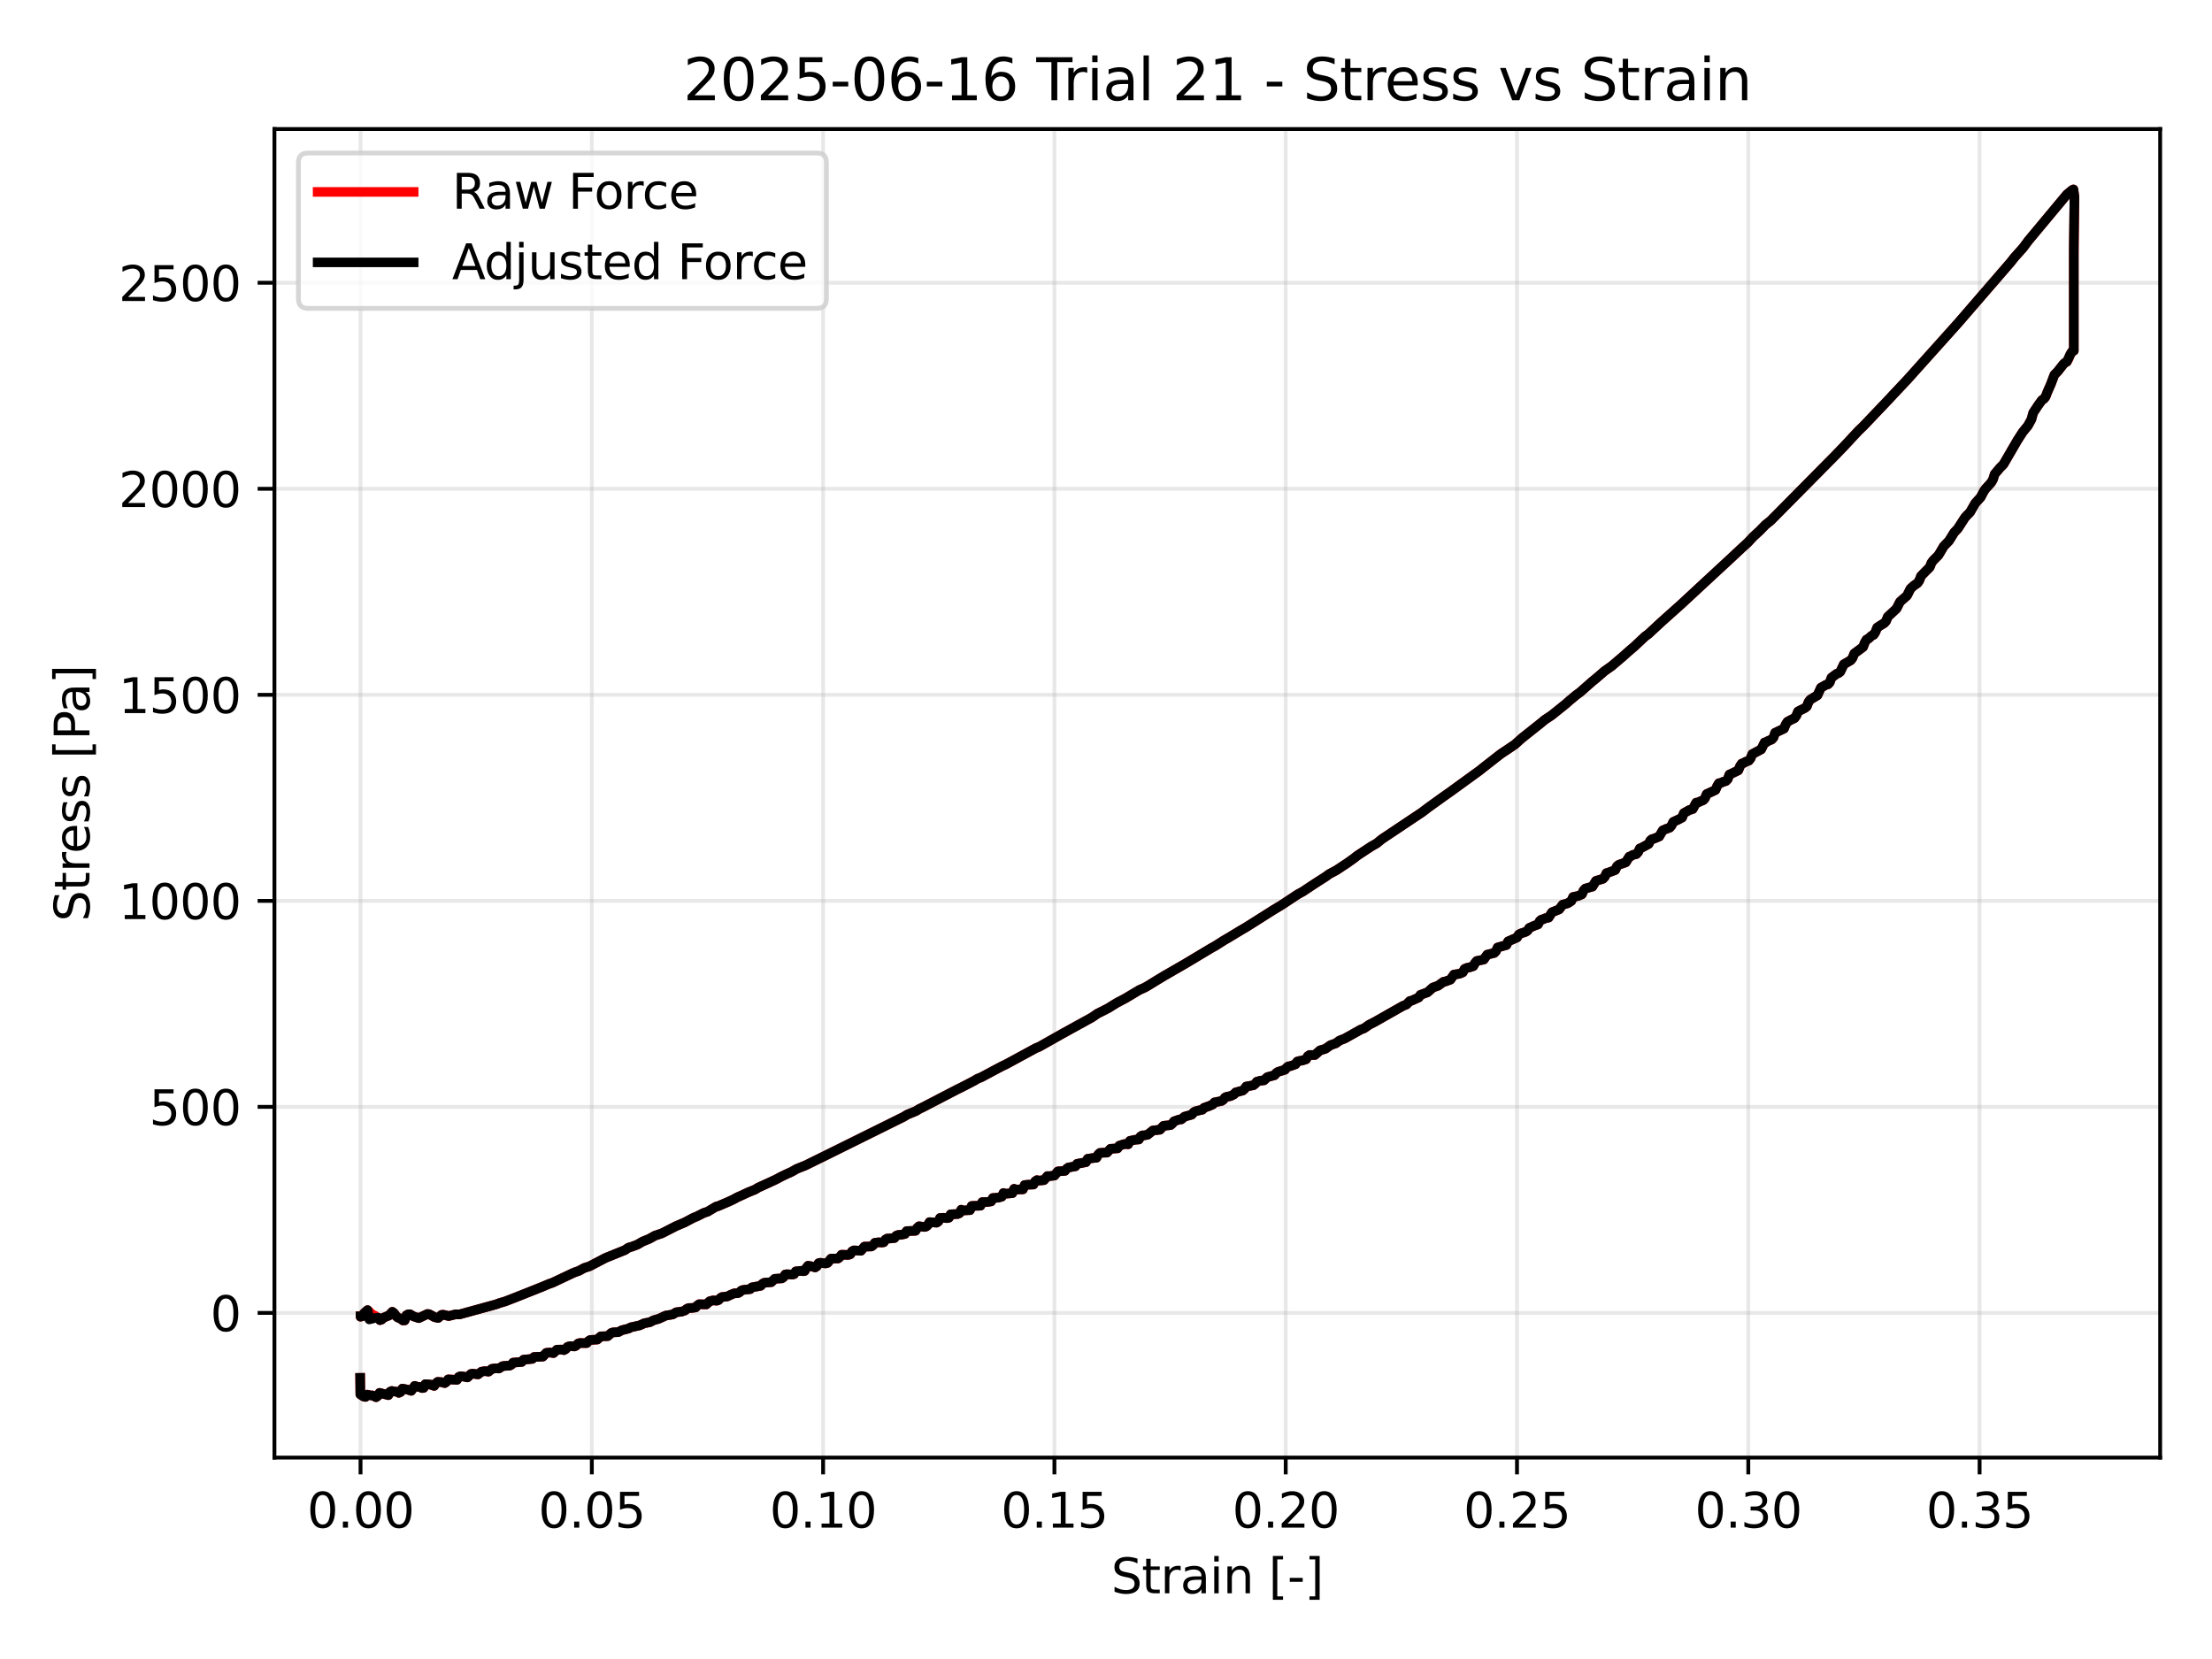 <?xml version="1.0" encoding="utf-8" standalone="no"?>
<!DOCTYPE svg PUBLIC "-//W3C//DTD SVG 1.1//EN"
  "http://www.w3.org/Graphics/SVG/1.1/DTD/svg11.dtd">
<svg xmlns:xlink="http://www.w3.org/1999/xlink" width="460.8pt" height="345.6pt" viewBox="0 0 460.8 345.6" xmlns="http://www.w3.org/2000/svg" version="1.1">
 <defs>
  <style type="text/css">*{stroke-linejoin: round; stroke-linecap: butt}</style>
 </defs>
 <g id="figure_1">
  <g id="patch_1">
   <path d="M 0 345.6 
L 460.8 345.6 
L 460.8 0 
L 0 0 
z
" style="fill: #ffffff"/>
  </g>
  <g id="axes_1">
   <g id="patch_2">
    <path d="M 57.17 303.64 
L 450 303.64 
L 450 26.88 
L 57.17 26.88 
z
" style="fill: #ffffff"/>
   </g>
   <g id="matplotlib.axis_1">
    <g id="xtick_1">
     <g id="line2d_1">
      <path d="M 75.105 303.64 
L 75.105 26.88 
" clip-path="url(#pde02889ce1)" style="fill: none; stroke: #b0b0b0; stroke-opacity: 0.3; stroke-width: 0.8; stroke-linecap: square"/>
     </g>
     <g id="line2d_2">
      <defs>
       <path id="mdbd9fefd4f" d="M 0 0 
L 0 3.5 
" style="stroke: #000000; stroke-width: 0.8"/>
      </defs>
      <g>
       <use xlink:href="#mdbd9fefd4f" x="75.105" y="303.64" style="stroke: #000000; stroke-width: 0.8"/>
      </g>
     </g>
     <g id="text_1">
      <!-- 0.00 -->
      <g transform="translate(63.973 318.238) scale(0.1 -0.1)">
       <defs>
        <path id="DejaVuSans-30" d="M 2034 4250 
Q 1547 4250 1301 3770 
Q 1056 3291 1056 2328 
Q 1056 1369 1301 889 
Q 1547 409 2034 409 
Q 2525 409 2770 889 
Q 3016 1369 3016 2328 
Q 3016 3291 2770 3770 
Q 2525 4250 2034 4250 
z
M 2034 4750 
Q 2819 4750 3233 4129 
Q 3647 3509 3647 2328 
Q 3647 1150 3233 529 
Q 2819 -91 2034 -91 
Q 1250 -91 836 529 
Q 422 1150 422 2328 
Q 422 3509 836 4129 
Q 1250 4750 2034 4750 
z
" transform="scale(0.016)"/>
        <path id="DejaVuSans-2e" d="M 684 794 
L 1344 794 
L 1344 0 
L 684 0 
L 684 794 
z
" transform="scale(0.016)"/>
       </defs>
       <use xlink:href="#DejaVuSans-30"/>
       <use xlink:href="#DejaVuSans-2e" transform="translate(63.623 0)"/>
       <use xlink:href="#DejaVuSans-30" transform="translate(95.41 0)"/>
       <use xlink:href="#DejaVuSans-30" transform="translate(159.033 0)"/>
      </g>
     </g>
    </g>
    <g id="xtick_2">
     <g id="line2d_3">
      <path d="M 123.288 303.64 
L 123.288 26.88 
" clip-path="url(#pde02889ce1)" style="fill: none; stroke: #b0b0b0; stroke-opacity: 0.3; stroke-width: 0.8; stroke-linecap: square"/>
     </g>
     <g id="line2d_4">
      <g>
       <use xlink:href="#mdbd9fefd4f" x="123.288" y="303.64" style="stroke: #000000; stroke-width: 0.8"/>
      </g>
     </g>
     <g id="text_2">
      <!-- 0.05 -->
      <g transform="translate(112.155 318.238) scale(0.1 -0.1)">
       <defs>
        <path id="DejaVuSans-35" d="M 691 4666 
L 3169 4666 
L 3169 4134 
L 1269 4134 
L 1269 2991 
Q 1406 3038 1543 3061 
Q 1681 3084 1819 3084 
Q 2600 3084 3056 2656 
Q 3513 2228 3513 1497 
Q 3513 744 3044 326 
Q 2575 -91 1722 -91 
Q 1428 -91 1123 -41 
Q 819 9 494 109 
L 494 744 
Q 775 591 1075 516 
Q 1375 441 1709 441 
Q 2250 441 2565 725 
Q 2881 1009 2881 1497 
Q 2881 1984 2565 2268 
Q 2250 2553 1709 2553 
Q 1456 2553 1204 2497 
Q 953 2441 691 2322 
L 691 4666 
z
" transform="scale(0.016)"/>
       </defs>
       <use xlink:href="#DejaVuSans-30"/>
       <use xlink:href="#DejaVuSans-2e" transform="translate(63.623 0)"/>
       <use xlink:href="#DejaVuSans-30" transform="translate(95.41 0)"/>
       <use xlink:href="#DejaVuSans-35" transform="translate(159.033 0)"/>
      </g>
     </g>
    </g>
    <g id="xtick_3">
     <g id="line2d_5">
      <path d="M 171.471 303.64 
L 171.471 26.88 
" clip-path="url(#pde02889ce1)" style="fill: none; stroke: #b0b0b0; stroke-opacity: 0.3; stroke-width: 0.8; stroke-linecap: square"/>
     </g>
     <g id="line2d_6">
      <g>
       <use xlink:href="#mdbd9fefd4f" x="171.471" y="303.64" style="stroke: #000000; stroke-width: 0.8"/>
      </g>
     </g>
     <g id="text_3">
      <!-- 0.10 -->
      <g transform="translate(160.338 318.238) scale(0.1 -0.1)">
       <defs>
        <path id="DejaVuSans-31" d="M 794 531 
L 1825 531 
L 1825 4091 
L 703 3866 
L 703 4441 
L 1819 4666 
L 2450 4666 
L 2450 531 
L 3481 531 
L 3481 0 
L 794 0 
L 794 531 
z
" transform="scale(0.016)"/>
       </defs>
       <use xlink:href="#DejaVuSans-30"/>
       <use xlink:href="#DejaVuSans-2e" transform="translate(63.623 0)"/>
       <use xlink:href="#DejaVuSans-31" transform="translate(95.41 0)"/>
       <use xlink:href="#DejaVuSans-30" transform="translate(159.033 0)"/>
      </g>
     </g>
    </g>
    <g id="xtick_4">
     <g id="line2d_7">
      <path d="M 219.654 303.64 
L 219.654 26.88 
" clip-path="url(#pde02889ce1)" style="fill: none; stroke: #b0b0b0; stroke-opacity: 0.3; stroke-width: 0.8; stroke-linecap: square"/>
     </g>
     <g id="line2d_8">
      <g>
       <use xlink:href="#mdbd9fefd4f" x="219.654" y="303.64" style="stroke: #000000; stroke-width: 0.8"/>
      </g>
     </g>
     <g id="text_4">
      <!-- 0.15 -->
      <g transform="translate(208.521 318.238) scale(0.1 -0.1)">
       <use xlink:href="#DejaVuSans-30"/>
       <use xlink:href="#DejaVuSans-2e" transform="translate(63.623 0)"/>
       <use xlink:href="#DejaVuSans-31" transform="translate(95.41 0)"/>
       <use xlink:href="#DejaVuSans-35" transform="translate(159.033 0)"/>
      </g>
     </g>
    </g>
    <g id="xtick_5">
     <g id="line2d_9">
      <path d="M 267.837 303.64 
L 267.837 26.88 
" clip-path="url(#pde02889ce1)" style="fill: none; stroke: #b0b0b0; stroke-opacity: 0.3; stroke-width: 0.8; stroke-linecap: square"/>
     </g>
     <g id="line2d_10">
      <g>
       <use xlink:href="#mdbd9fefd4f" x="267.837" y="303.64" style="stroke: #000000; stroke-width: 0.8"/>
      </g>
     </g>
     <g id="text_5">
      <!-- 0.20 -->
      <g transform="translate(256.704 318.238) scale(0.1 -0.1)">
       <defs>
        <path id="DejaVuSans-32" d="M 1228 531 
L 3431 531 
L 3431 0 
L 469 0 
L 469 531 
Q 828 903 1448 1529 
Q 2069 2156 2228 2338 
Q 2531 2678 2651 2914 
Q 2772 3150 2772 3378 
Q 2772 3750 2511 3984 
Q 2250 4219 1831 4219 
Q 1534 4219 1204 4116 
Q 875 4013 500 3803 
L 500 4441 
Q 881 4594 1212 4672 
Q 1544 4750 1819 4750 
Q 2544 4750 2975 4387 
Q 3406 4025 3406 3419 
Q 3406 3131 3298 2873 
Q 3191 2616 2906 2266 
Q 2828 2175 2409 1742 
Q 1991 1309 1228 531 
z
" transform="scale(0.016)"/>
       </defs>
       <use xlink:href="#DejaVuSans-30"/>
       <use xlink:href="#DejaVuSans-2e" transform="translate(63.623 0)"/>
       <use xlink:href="#DejaVuSans-32" transform="translate(95.41 0)"/>
       <use xlink:href="#DejaVuSans-30" transform="translate(159.033 0)"/>
      </g>
     </g>
    </g>
    <g id="xtick_6">
     <g id="line2d_11">
      <path d="M 316.019 303.64 
L 316.019 26.88 
" clip-path="url(#pde02889ce1)" style="fill: none; stroke: #b0b0b0; stroke-opacity: 0.3; stroke-width: 0.8; stroke-linecap: square"/>
     </g>
     <g id="line2d_12">
      <g>
       <use xlink:href="#mdbd9fefd4f" x="316.019" y="303.64" style="stroke: #000000; stroke-width: 0.8"/>
      </g>
     </g>
     <g id="text_6">
      <!-- 0.25 -->
      <g transform="translate(304.887 318.238) scale(0.1 -0.1)">
       <use xlink:href="#DejaVuSans-30"/>
       <use xlink:href="#DejaVuSans-2e" transform="translate(63.623 0)"/>
       <use xlink:href="#DejaVuSans-32" transform="translate(95.41 0)"/>
       <use xlink:href="#DejaVuSans-35" transform="translate(159.033 0)"/>
      </g>
     </g>
    </g>
    <g id="xtick_7">
     <g id="line2d_13">
      <path d="M 364.202 303.64 
L 364.202 26.88 
" clip-path="url(#pde02889ce1)" style="fill: none; stroke: #b0b0b0; stroke-opacity: 0.3; stroke-width: 0.8; stroke-linecap: square"/>
     </g>
     <g id="line2d_14">
      <g>
       <use xlink:href="#mdbd9fefd4f" x="364.202" y="303.64" style="stroke: #000000; stroke-width: 0.8"/>
      </g>
     </g>
     <g id="text_7">
      <!-- 0.30 -->
      <g transform="translate(353.07 318.238) scale(0.1 -0.1)">
       <defs>
        <path id="DejaVuSans-33" d="M 2597 2516 
Q 3050 2419 3304 2112 
Q 3559 1806 3559 1356 
Q 3559 666 3084 287 
Q 2609 -91 1734 -91 
Q 1441 -91 1130 -33 
Q 819 25 488 141 
L 488 750 
Q 750 597 1062 519 
Q 1375 441 1716 441 
Q 2309 441 2620 675 
Q 2931 909 2931 1356 
Q 2931 1769 2642 2001 
Q 2353 2234 1838 2234 
L 1294 2234 
L 1294 2753 
L 1863 2753 
Q 2328 2753 2575 2939 
Q 2822 3125 2822 3475 
Q 2822 3834 2567 4026 
Q 2313 4219 1838 4219 
Q 1578 4219 1281 4162 
Q 984 4106 628 3988 
L 628 4550 
Q 988 4650 1302 4700 
Q 1616 4750 1894 4750 
Q 2613 4750 3031 4423 
Q 3450 4097 3450 3541 
Q 3450 3153 3228 2886 
Q 3006 2619 2597 2516 
z
" transform="scale(0.016)"/>
       </defs>
       <use xlink:href="#DejaVuSans-30"/>
       <use xlink:href="#DejaVuSans-2e" transform="translate(63.623 0)"/>
       <use xlink:href="#DejaVuSans-33" transform="translate(95.41 0)"/>
       <use xlink:href="#DejaVuSans-30" transform="translate(159.033 0)"/>
      </g>
     </g>
    </g>
    <g id="xtick_8">
     <g id="line2d_15">
      <path d="M 412.385 303.64 
L 412.385 26.88 
" clip-path="url(#pde02889ce1)" style="fill: none; stroke: #b0b0b0; stroke-opacity: 0.3; stroke-width: 0.8; stroke-linecap: square"/>
     </g>
     <g id="line2d_16">
      <g>
       <use xlink:href="#mdbd9fefd4f" x="412.385" y="303.64" style="stroke: #000000; stroke-width: 0.8"/>
      </g>
     </g>
     <g id="text_8">
      <!-- 0.35 -->
      <g transform="translate(401.252 318.238) scale(0.1 -0.1)">
       <use xlink:href="#DejaVuSans-30"/>
       <use xlink:href="#DejaVuSans-2e" transform="translate(63.623 0)"/>
       <use xlink:href="#DejaVuSans-33" transform="translate(95.41 0)"/>
       <use xlink:href="#DejaVuSans-35" transform="translate(159.033 0)"/>
      </g>
     </g>
    </g>
    <g id="text_9">
     <!-- Strain [-] -->
     <g transform="translate(231.479 331.917) scale(0.1 -0.1)">
      <defs>
       <path id="DejaVuSans-53" d="M 3425 4513 
L 3425 3897 
Q 3066 4069 2747 4153 
Q 2428 4238 2131 4238 
Q 1616 4238 1336 4038 
Q 1056 3838 1056 3469 
Q 1056 3159 1242 3001 
Q 1428 2844 1947 2747 
L 2328 2669 
Q 3034 2534 3370 2195 
Q 3706 1856 3706 1288 
Q 3706 609 3251 259 
Q 2797 -91 1919 -91 
Q 1588 -91 1214 -16 
Q 841 59 441 206 
L 441 856 
Q 825 641 1194 531 
Q 1563 422 1919 422 
Q 2459 422 2753 634 
Q 3047 847 3047 1241 
Q 3047 1584 2836 1778 
Q 2625 1972 2144 2069 
L 1759 2144 
Q 1053 2284 737 2584 
Q 422 2884 422 3419 
Q 422 4038 858 4394 
Q 1294 4750 2059 4750 
Q 2388 4750 2728 4690 
Q 3069 4631 3425 4513 
z
" transform="scale(0.016)"/>
       <path id="DejaVuSans-74" d="M 1172 4494 
L 1172 3500 
L 2356 3500 
L 2356 3053 
L 1172 3053 
L 1172 1153 
Q 1172 725 1289 603 
Q 1406 481 1766 481 
L 2356 481 
L 2356 0 
L 1766 0 
Q 1100 0 847 248 
Q 594 497 594 1153 
L 594 3053 
L 172 3053 
L 172 3500 
L 594 3500 
L 594 4494 
L 1172 4494 
z
" transform="scale(0.016)"/>
       <path id="DejaVuSans-72" d="M 2631 2963 
Q 2534 3019 2420 3045 
Q 2306 3072 2169 3072 
Q 1681 3072 1420 2755 
Q 1159 2438 1159 1844 
L 1159 0 
L 581 0 
L 581 3500 
L 1159 3500 
L 1159 2956 
Q 1341 3275 1631 3429 
Q 1922 3584 2338 3584 
Q 2397 3584 2469 3576 
Q 2541 3569 2628 3553 
L 2631 2963 
z
" transform="scale(0.016)"/>
       <path id="DejaVuSans-61" d="M 2194 1759 
Q 1497 1759 1228 1600 
Q 959 1441 959 1056 
Q 959 750 1161 570 
Q 1363 391 1709 391 
Q 2188 391 2477 730 
Q 2766 1069 2766 1631 
L 2766 1759 
L 2194 1759 
z
M 3341 1997 
L 3341 0 
L 2766 0 
L 2766 531 
Q 2569 213 2275 61 
Q 1981 -91 1556 -91 
Q 1019 -91 701 211 
Q 384 513 384 1019 
Q 384 1609 779 1909 
Q 1175 2209 1959 2209 
L 2766 2209 
L 2766 2266 
Q 2766 2663 2505 2880 
Q 2244 3097 1772 3097 
Q 1472 3097 1187 3025 
Q 903 2953 641 2809 
L 641 3341 
Q 956 3463 1253 3523 
Q 1550 3584 1831 3584 
Q 2591 3584 2966 3190 
Q 3341 2797 3341 1997 
z
" transform="scale(0.016)"/>
       <path id="DejaVuSans-69" d="M 603 3500 
L 1178 3500 
L 1178 0 
L 603 0 
L 603 3500 
z
M 603 4863 
L 1178 4863 
L 1178 4134 
L 603 4134 
L 603 4863 
z
" transform="scale(0.016)"/>
       <path id="DejaVuSans-6e" d="M 3513 2113 
L 3513 0 
L 2938 0 
L 2938 2094 
Q 2938 2591 2744 2837 
Q 2550 3084 2163 3084 
Q 1697 3084 1428 2787 
Q 1159 2491 1159 1978 
L 1159 0 
L 581 0 
L 581 3500 
L 1159 3500 
L 1159 2956 
Q 1366 3272 1645 3428 
Q 1925 3584 2291 3584 
Q 2894 3584 3203 3211 
Q 3513 2838 3513 2113 
z
" transform="scale(0.016)"/>
       <path id="DejaVuSans-20" transform="scale(0.016)"/>
       <path id="DejaVuSans-5b" d="M 550 4863 
L 1875 4863 
L 1875 4416 
L 1125 4416 
L 1125 -397 
L 1875 -397 
L 1875 -844 
L 550 -844 
L 550 4863 
z
" transform="scale(0.016)"/>
       <path id="DejaVuSans-2d" d="M 313 2009 
L 1997 2009 
L 1997 1497 
L 313 1497 
L 313 2009 
z
" transform="scale(0.016)"/>
       <path id="DejaVuSans-5d" d="M 1947 4863 
L 1947 -844 
L 622 -844 
L 622 -397 
L 1369 -397 
L 1369 4416 
L 622 4416 
L 622 4863 
L 1947 4863 
z
" transform="scale(0.016)"/>
      </defs>
      <use xlink:href="#DejaVuSans-53"/>
      <use xlink:href="#DejaVuSans-74" transform="translate(63.477 0)"/>
      <use xlink:href="#DejaVuSans-72" transform="translate(102.686 0)"/>
      <use xlink:href="#DejaVuSans-61" transform="translate(143.799 0)"/>
      <use xlink:href="#DejaVuSans-69" transform="translate(205.078 0)"/>
      <use xlink:href="#DejaVuSans-6e" transform="translate(232.861 0)"/>
      <use xlink:href="#DejaVuSans-20" transform="translate(296.24 0)"/>
      <use xlink:href="#DejaVuSans-5b" transform="translate(328.027 0)"/>
      <use xlink:href="#DejaVuSans-2d" transform="translate(367.041 0)"/>
      <use xlink:href="#DejaVuSans-5d" transform="translate(403.125 0)"/>
     </g>
    </g>
   </g>
   <g id="matplotlib.axis_2">
    <g id="ytick_1">
     <g id="line2d_17">
      <path d="M 57.17 273.503 
L 450 273.503 
" clip-path="url(#pde02889ce1)" style="fill: none; stroke: #b0b0b0; stroke-opacity: 0.3; stroke-width: 0.8; stroke-linecap: square"/>
     </g>
     <g id="line2d_18">
      <defs>
       <path id="m02d3ca4421" d="M 0 0 
L -3.5 0 
" style="stroke: #000000; stroke-width: 0.8"/>
      </defs>
      <g>
       <use xlink:href="#m02d3ca4421" x="57.17" y="273.503" style="stroke: #000000; stroke-width: 0.8"/>
      </g>
     </g>
     <g id="text_10">
      <!-- 0 -->
      <g transform="translate(43.807 277.302) scale(0.1 -0.1)">
       <use xlink:href="#DejaVuSans-30"/>
      </g>
     </g>
    </g>
    <g id="ytick_2">
     <g id="line2d_19">
      <path d="M 57.17 230.583 
L 450 230.583 
" clip-path="url(#pde02889ce1)" style="fill: none; stroke: #b0b0b0; stroke-opacity: 0.3; stroke-width: 0.8; stroke-linecap: square"/>
     </g>
     <g id="line2d_20">
      <g>
       <use xlink:href="#m02d3ca4421" x="57.17" y="230.583" style="stroke: #000000; stroke-width: 0.8"/>
      </g>
     </g>
     <g id="text_11">
      <!-- 500 -->
      <g transform="translate(31.082 234.383) scale(0.1 -0.1)">
       <use xlink:href="#DejaVuSans-35"/>
       <use xlink:href="#DejaVuSans-30" transform="translate(63.623 0)"/>
       <use xlink:href="#DejaVuSans-30" transform="translate(127.246 0)"/>
      </g>
     </g>
    </g>
    <g id="ytick_3">
     <g id="line2d_21">
      <path d="M 57.17 187.664 
L 450 187.664 
" clip-path="url(#pde02889ce1)" style="fill: none; stroke: #b0b0b0; stroke-opacity: 0.3; stroke-width: 0.8; stroke-linecap: square"/>
     </g>
     <g id="line2d_22">
      <g>
       <use xlink:href="#m02d3ca4421" x="57.17" y="187.664" style="stroke: #000000; stroke-width: 0.8"/>
      </g>
     </g>
     <g id="text_12">
      <!-- 1000 -->
      <g transform="translate(24.72 191.463) scale(0.1 -0.1)">
       <use xlink:href="#DejaVuSans-31"/>
       <use xlink:href="#DejaVuSans-30" transform="translate(63.623 0)"/>
       <use xlink:href="#DejaVuSans-30" transform="translate(127.246 0)"/>
       <use xlink:href="#DejaVuSans-30" transform="translate(190.869 0)"/>
      </g>
     </g>
    </g>
    <g id="ytick_4">
     <g id="line2d_23">
      <path d="M 57.17 144.745 
L 450 144.745 
" clip-path="url(#pde02889ce1)" style="fill: none; stroke: #b0b0b0; stroke-opacity: 0.3; stroke-width: 0.8; stroke-linecap: square"/>
     </g>
     <g id="line2d_24">
      <g>
       <use xlink:href="#m02d3ca4421" x="57.17" y="144.745" style="stroke: #000000; stroke-width: 0.8"/>
      </g>
     </g>
     <g id="text_13">
      <!-- 1500 -->
      <g transform="translate(24.72 148.544) scale(0.1 -0.1)">
       <use xlink:href="#DejaVuSans-31"/>
       <use xlink:href="#DejaVuSans-35" transform="translate(63.623 0)"/>
       <use xlink:href="#DejaVuSans-30" transform="translate(127.246 0)"/>
       <use xlink:href="#DejaVuSans-30" transform="translate(190.869 0)"/>
      </g>
     </g>
    </g>
    <g id="ytick_5">
     <g id="line2d_25">
      <path d="M 57.17 101.825 
L 450 101.825 
" clip-path="url(#pde02889ce1)" style="fill: none; stroke: #b0b0b0; stroke-opacity: 0.3; stroke-width: 0.8; stroke-linecap: square"/>
     </g>
     <g id="line2d_26">
      <g>
       <use xlink:href="#m02d3ca4421" x="57.17" y="101.825" style="stroke: #000000; stroke-width: 0.8"/>
      </g>
     </g>
     <g id="text_14">
      <!-- 2000 -->
      <g transform="translate(24.72 105.624) scale(0.1 -0.1)">
       <use xlink:href="#DejaVuSans-32"/>
       <use xlink:href="#DejaVuSans-30" transform="translate(63.623 0)"/>
       <use xlink:href="#DejaVuSans-30" transform="translate(127.246 0)"/>
       <use xlink:href="#DejaVuSans-30" transform="translate(190.869 0)"/>
      </g>
     </g>
    </g>
    <g id="ytick_6">
     <g id="line2d_27">
      <path d="M 57.17 58.906 
L 450 58.906 
" clip-path="url(#pde02889ce1)" style="fill: none; stroke: #b0b0b0; stroke-opacity: 0.3; stroke-width: 0.8; stroke-linecap: square"/>
     </g>
     <g id="line2d_28">
      <g>
       <use xlink:href="#m02d3ca4421" x="57.17" y="58.906" style="stroke: #000000; stroke-width: 0.8"/>
      </g>
     </g>
     <g id="text_15">
      <!-- 2500 -->
      <g transform="translate(24.72 62.705) scale(0.1 -0.1)">
       <use xlink:href="#DejaVuSans-32"/>
       <use xlink:href="#DejaVuSans-35" transform="translate(63.623 0)"/>
       <use xlink:href="#DejaVuSans-30" transform="translate(127.246 0)"/>
       <use xlink:href="#DejaVuSans-30" transform="translate(190.869 0)"/>
      </g>
     </g>
    </g>
    <g id="text_16">
     <!-- Stress [Pa] -->
     <g transform="translate(18.64 191.968) rotate(-90) scale(0.1 -0.1)">
      <defs>
       <path id="DejaVuSans-65" d="M 3597 1894 
L 3597 1613 
L 953 1613 
Q 991 1019 1311 708 
Q 1631 397 2203 397 
Q 2534 397 2845 478 
Q 3156 559 3463 722 
L 3463 178 
Q 3153 47 2828 -22 
Q 2503 -91 2169 -91 
Q 1331 -91 842 396 
Q 353 884 353 1716 
Q 353 2575 817 3079 
Q 1281 3584 2069 3584 
Q 2775 3584 3186 3129 
Q 3597 2675 3597 1894 
z
M 3022 2063 
Q 3016 2534 2758 2815 
Q 2500 3097 2075 3097 
Q 1594 3097 1305 2825 
Q 1016 2553 972 2059 
L 3022 2063 
z
" transform="scale(0.016)"/>
       <path id="DejaVuSans-73" d="M 2834 3397 
L 2834 2853 
Q 2591 2978 2328 3040 
Q 2066 3103 1784 3103 
Q 1356 3103 1142 2972 
Q 928 2841 928 2578 
Q 928 2378 1081 2264 
Q 1234 2150 1697 2047 
L 1894 2003 
Q 2506 1872 2764 1633 
Q 3022 1394 3022 966 
Q 3022 478 2636 193 
Q 2250 -91 1575 -91 
Q 1294 -91 989 -36 
Q 684 19 347 128 
L 347 722 
Q 666 556 975 473 
Q 1284 391 1588 391 
Q 1994 391 2212 530 
Q 2431 669 2431 922 
Q 2431 1156 2273 1281 
Q 2116 1406 1581 1522 
L 1381 1569 
Q 847 1681 609 1914 
Q 372 2147 372 2553 
Q 372 3047 722 3315 
Q 1072 3584 1716 3584 
Q 2034 3584 2315 3537 
Q 2597 3491 2834 3397 
z
" transform="scale(0.016)"/>
       <path id="DejaVuSans-50" d="M 1259 4147 
L 1259 2394 
L 2053 2394 
Q 2494 2394 2734 2622 
Q 2975 2850 2975 3272 
Q 2975 3691 2734 3919 
Q 2494 4147 2053 4147 
L 1259 4147 
z
M 628 4666 
L 2053 4666 
Q 2838 4666 3239 4311 
Q 3641 3956 3641 3272 
Q 3641 2581 3239 2228 
Q 2838 1875 2053 1875 
L 1259 1875 
L 1259 0 
L 628 0 
L 628 4666 
z
" transform="scale(0.016)"/>
      </defs>
      <use xlink:href="#DejaVuSans-53"/>
      <use xlink:href="#DejaVuSans-74" transform="translate(63.477 0)"/>
      <use xlink:href="#DejaVuSans-72" transform="translate(102.686 0)"/>
      <use xlink:href="#DejaVuSans-65" transform="translate(141.549 0)"/>
      <use xlink:href="#DejaVuSans-73" transform="translate(203.072 0)"/>
      <use xlink:href="#DejaVuSans-73" transform="translate(255.172 0)"/>
      <use xlink:href="#DejaVuSans-20" transform="translate(307.271 0)"/>
      <use xlink:href="#DejaVuSans-5b" transform="translate(339.059 0)"/>
      <use xlink:href="#DejaVuSans-50" transform="translate(378.072 0)"/>
      <use xlink:href="#DejaVuSans-61" transform="translate(433.875 0)"/>
      <use xlink:href="#DejaVuSans-5d" transform="translate(495.154 0)"/>
     </g>
    </g>
   </g>
   <g id="line2d_29">
    <path d="M 75.105 274.207 
L 75.105 274.296 
L 75.106 274.146 
L 75.109 274.246 
L 75.469 274.192 
L 75.835 273.578 
L 76.564 272.917 
L 77.313 273.614 
L 77.678 273.911 
L 78.047 274.044 
L 78.413 274.364 
L 78.794 274.493 
L 79.153 275.012 
L 79.519 274.878 
L 79.888 274.507 
L 80.633 274.188 
L 80.99 274.07 
L 81.724 273.273 
L 82.106 273.569 
L 82.481 274.137 
L 82.847 274.445 
L 83.574 274.771 
L 83.943 275.08 
L 84.304 275.061 
L 84.663 273.999 
L 85.029 273.8 
L 85.397 273.782 
L 86.137 274.227 
L 87.24 274.585 
L 89.05 273.726 
L 89.42 273.775 
L 90.533 274.393 
L 91.276 274.561 
L 91.995 273.905 
L 92.361 273.88 
L 93.471 274.161 
L 94.944 273.79 
L 95.673 273.829 
L 103.356 271.718 
L 104.102 271.441 
L 105.193 271.121 
L 107.053 270.41 
L 112.921 268.074 
L 114.38 267.456 
L 115.097 267.213 
L 119.521 265.124 
L 120.62 264.728 
L 121.722 264.134 
L 122.81 263.791 
L 126.136 262.05 
L 129.434 260.718 
L 130.171 260.421 
L 130.913 259.91 
L 131.644 259.701 
L 132.751 259.285 
L 133.841 258.654 
L 135.301 258.05 
L 136.418 257.418 
L 137.869 256.932 
L 140.793 255.436 
L 142.609 254.664 
L 144.445 253.691 
L 145.188 253.39 
L 146.658 252.652 
L 147.379 252.43 
L 149.213 251.338 
L 149.579 251.277 
L 151.773 250.333 
L 152.864 249.822 
L 153.599 249.418 
L 154.694 248.929 
L 155.793 248.412 
L 157.261 247.821 
L 157.987 247.379 
L 160.154 246.395 
L 161.608 245.72 
L 162.712 245.13 
L 163.805 244.601 
L 164.895 244.113 
L 165.99 243.49 
L 167.815 242.764 
L 169.653 241.856 
L 172.225 240.594 
L 188.237 232.66 
L 188.971 232.206 
L 190.799 231.454 
L 191.546 230.996 
L 192.293 230.639 
L 199.266 227.019 
L 200.383 226.468 
L 202.934 225.146 
L 203.67 224.704 
L 204.401 224.419 
L 207.691 222.659 
L 208.793 222.08 
L 209.508 221.752 
L 215.774 218.35 
L 216.503 218.053 
L 221.293 215.349 
L 227.499 211.93 
L 228.612 211.161 
L 230.82 210.047 
L 232.65 208.914 
L 234.459 207.961 
L 237.364 206.222 
L 238.458 205.739 
L 239.202 205.312 
L 241.035 204.181 
L 242.491 203.305 
L 246.894 200.763 
L 252.396 197.466 
L 253.123 197.071 
L 254.975 195.894 
L 256.069 195.259 
L 258.636 193.704 
L 259.377 193.281 
L 261.211 192.132 
L 265.191 189.606 
L 267.008 188.511 
L 270.321 186.321 
L 271.399 185.728 
L 273.995 184.009 
L 276.179 182.612 
L 276.911 182.072 
L 278.367 181.303 
L 280.557 179.859 
L 282.017 178.822 
L 282.749 178.242 
L 285.675 176.315 
L 286.768 175.699 
L 287.859 174.811 
L 296.226 169.218 
L 297.67 168.124 
L 299.494 166.815 
L 300.589 166.028 
L 302.044 165.006 
L 308.253 160.498 
L 308.97 159.921 
L 312.619 157.071 
L 314.091 156.091 
L 315.581 155.081 
L 317.042 153.769 
L 321.033 150.599 
L 321.761 149.982 
L 323.21 149.023 
L 326.185 146.636 
L 326.923 145.977 
L 328.37 144.774 
L 329.088 144.259 
L 331.668 141.989 
L 332.415 141.388 
L 334.277 139.782 
L 335.727 138.763 
L 337.168 137.535 
L 337.898 136.923 
L 339.358 135.62 
L 340.459 134.686 
L 342.666 132.606 
L 343.402 132.071 
L 345.96 129.692 
L 350.311 125.795 
L 358.663 118.056 
L 359.749 117.058 
L 363.03 113.995 
L 364.126 112.991 
L 365.213 111.822 
L 366.667 110.482 
L 367.76 109.346 
L 368.867 108.463 
L 382.365 94.82 
L 384.188 92.923 
L 387.12 89.772 
L 388.217 88.714 
L 393.699 82.955 
L 394.428 82.162 
L 397.345 79.066 
L 407.932 67.263 
L 418.883 54.595 
L 419.615 53.656 
L 421.434 51.625 
L 422.535 50.145 
L 430.571 40.503 
L 431.667 39.596 
L 431.93 39.46 
L 432.144 41.027 
L 432.012 53.13 
L 432.014 73.052 
L 431.656 73.232 
L 431.292 73.787 
L 430.93 74.719 
L 430.559 75.358 
L 430.18 75.556 
L 429.823 75.893 
L 428.687 77.337 
L 427.957 78.091 
L 427.228 80.028 
L 426.503 81.672 
L 426.132 82.649 
L 425.771 83.102 
L 425.394 83.32 
L 424.65 84.332 
L 423.552 85.985 
L 423.189 87.339 
L 422.445 88.694 
L 421.366 90.01 
L 420.28 91.699 
L 417.358 96.722 
L 416.633 97.449 
L 415.534 98.756 
L 415.164 99.908 
L 414.797 100.531 
L 413.688 101.746 
L 413.324 102.239 
L 412.599 103.6 
L 411.497 104.801 
L 410.403 106.697 
L 409.67 107.446 
L 409.309 107.859 
L 407.835 110.144 
L 407.1 110.911 
L 406.017 112.66 
L 404.914 113.804 
L 403.824 115.647 
L 402.729 116.746 
L 402.357 117.254 
L 401.996 118.165 
L 401.275 118.881 
L 400.188 119.993 
L 399.823 120.935 
L 399.457 121.471 
L 398.72 121.97 
L 397.997 122.619 
L 397.268 124.074 
L 395.804 125.364 
L 395.082 126.784 
L 393.252 128.494 
L 392.889 129.415 
L 392.517 129.807 
L 391.783 130.252 
L 391.051 130.736 
L 390.683 131.677 
L 390.309 132.251 
L 389.943 132.394 
L 389.21 133.065 
L 388.84 133.23 
L 388.47 133.858 
L 388.112 134.783 
L 386.285 136.138 
L 385.92 137.047 
L 385.558 137.537 
L 384.097 138.39 
L 383.363 139.934 
L 382.996 140.232 
L 382.624 140.354 
L 381.53 141.169 
L 381.168 142.16 
L 380.798 142.559 
L 380.422 142.638 
L 379.333 143.257 
L 378.609 144.842 
L 377.129 145.731 
L 376.765 146.197 
L 376.392 147.157 
L 376.022 147.471 
L 375.29 147.839 
L 374.569 148.206 
L 374.199 149.101 
L 373.83 149.605 
L 373.096 149.955 
L 372.362 150.349 
L 371.993 150.921 
L 371.632 151.786 
L 369.8 152.642 
L 369.428 153.665 
L 369.065 154.06 
L 368.325 154.356 
L 367.96 154.606 
L 367.603 154.658 
L 366.88 156.112 
L 365.036 157.093 
L 364.669 158.011 
L 364.311 158.457 
L 363.584 158.723 
L 363.215 158.968 
L 362.851 159.063 
L 362.483 159.597 
L 362.12 160.477 
L 360.644 161.19 
L 360.274 161.346 
L 359.915 162.303 
L 359.542 162.7 
L 358.818 162.922 
L 358.448 163.126 
L 358.083 163.154 
L 357.72 163.75 
L 357.358 164.57 
L 356.62 164.921 
L 355.53 165.421 
L 355.16 166.314 
L 354.803 166.696 
L 354.071 166.993 
L 353.707 167.185 
L 353.349 167.207 
L 352.625 168.535 
L 351.888 168.763 
L 350.778 169.386 
L 350.406 170.319 
L 349.672 170.709 
L 348.578 171.222 
L 348.209 171.976 
L 347.837 172.412 
L 347.098 172.675 
L 346.381 172.991 
L 345.638 174.261 
L 344.537 174.718 
L 344.169 174.799 
L 343.804 175.078 
L 343.441 175.807 
L 341.982 176.601 
L 341.612 176.743 
L 341.247 177.512 
L 340.874 177.926 
L 340.135 178.096 
L 339.776 178.342 
L 339.417 178.448 
L 338.681 179.64 
L 337.211 180.155 
L 336.846 180.459 
L 336.479 181.243 
L 335.025 181.792 
L 334.658 181.887 
L 334.295 182.676 
L 333.921 183.068 
L 332.465 183.505 
L 331.73 184.698 
L 330.258 185.105 
L 329.898 185.464 
L 329.537 186.299 
L 328.802 186.628 
L 327.703 186.862 
L 327.336 187.684 
L 326.598 188.163 
L 325.518 188.475 
L 324.79 189.447 
L 323.328 190.032 
L 322.598 191.156 
L 321.869 191.298 
L 321.506 191.495 
L 321.138 191.561 
L 320.769 191.855 
L 320.396 192.567 
L 319.677 192.823 
L 318.583 193.301 
L 318.226 193.853 
L 317.861 194.105 
L 316.759 194.479 
L 316.39 194.693 
L 316.019 195.302 
L 314.176 196.103 
L 313.817 196.866 
L 311.99 197.376 
L 311.627 198.167 
L 311.267 198.521 
L 309.816 198.871 
L 309.086 199.894 
L 307.635 200.19 
L 307.274 200.622 
L 306.915 201.264 
L 306.191 201.5 
L 305.462 201.669 
L 305.092 201.856 
L 304.724 202.56 
L 303.993 202.861 
L 302.887 203.022 
L 302.147 204.077 
L 301.061 204.474 
L 300.695 204.53 
L 299.593 205.34 
L 298.483 205.723 
L 297.371 206.722 
L 295.904 207.249 
L 295.547 207.789 
L 294.073 208.459 
L 293.699 208.527 
L 292.974 209.269 
L 292.247 209.552 
L 286.376 212.887 
L 285.266 213.445 
L 284.158 214.218 
L 283.424 214.5 
L 280.12 216.352 
L 279.034 216.772 
L 278.292 217.337 
L 277.191 217.715 
L 276.091 218.494 
L 274.993 218.808 
L 273.9 219.779 
L 272.814 219.777 
L 272.448 220.021 
L 272.079 220.665 
L 271.342 220.905 
L 270.613 221.036 
L 270.246 221.146 
L 269.877 221.705 
L 268.768 222.107 
L 268.403 222.141 
L 268.042 222.401 
L 267.681 222.843 
L 266.212 223.296 
L 265.851 223.554 
L 265.491 223.989 
L 264.018 224.388 
L 263.297 225.056 
L 262.562 225.134 
L 261.824 225.337 
L 261.462 225.801 
L 261.101 226.077 
L 259.991 226.276 
L 259.618 226.337 
L 259.254 226.852 
L 258.879 227.177 
L 257.411 227.57 
L 257.053 227.986 
L 256.313 228.346 
L 255.574 228.473 
L 255.208 228.626 
L 254.842 229.089 
L 254.473 229.35 
L 252.992 229.654 
L 252.629 230.084 
L 251.907 230.398 
L 250.82 230.779 
L 250.457 231.178 
L 249.718 231.332 
L 248.984 231.52 
L 248.611 231.776 
L 248.242 232.209 
L 246.778 232.614 
L 246.057 233.198 
L 245.69 233.207 
L 244.586 233.586 
L 244.213 234.077 
L 243.843 234.374 
L 242.379 234.53 
L 241.638 235.34 
L 240.17 235.501 
L 239.073 236.385 
L 238.33 236.517 
L 237.969 236.523 
L 237.599 236.747 
L 237.232 237.377 
L 236.491 237.424 
L 235.759 237.584 
L 235.393 237.658 
L 235.021 238.372 
L 234.284 238.316 
L 233.174 238.663 
L 232.803 239.222 
L 231.347 239.313 
L 230.609 240.111 
L 229.874 240.127 
L 229.146 240.172 
L 228.785 240.482 
L 228.415 241.178 
L 227.693 241.24 
L 226.596 241.394 
L 226.227 242.1 
L 224.384 242.447 
L 224.016 242.961 
L 222.555 243.216 
L 222.197 243.485 
L 221.838 243.915 
L 220.382 244.02 
L 219.655 244.89 
L 218.565 245.025 
L 218.201 245.001 
L 217.471 245.844 
L 216.379 245.944 
L 216.014 245.843 
L 215.653 246.096 
L 215.28 246.763 
L 214.189 246.794 
L 213.455 246.864 
L 213.082 247.766 
L 211.62 247.804 
L 211.259 247.658 
L 210.889 248.559 
L 209.415 248.678 
L 209.047 248.526 
L 208.681 249.29 
L 207.941 249.497 
L 206.834 249.566 
L 206.467 250.274 
L 205.724 250.39 
L 204.622 250.423 
L 204.252 251.165 
L 202.424 251.221 
L 202.062 252.094 
L 200.971 252.144 
L 200.612 252.17 
L 200.254 252 
L 199.889 252.719 
L 199.516 252.903 
L 198.041 252.966 
L 197.667 253.678 
L 197.293 253.762 
L 196.567 253.682 
L 195.83 253.733 
L 195.47 254.461 
L 195.111 254.702 
L 194.37 254.648 
L 193.638 254.59 
L 193.269 255.235 
L 192.91 255.519 
L 192.552 255.603 
L 191.446 255.452 
L 191.074 255.787 
L 190.708 256.399 
L 188.877 256.462 
L 188.506 257.062 
L 187.77 257.211 
L 187.044 257.277 
L 186.682 257.44 
L 186.316 257.911 
L 185.194 258.01 
L 184.831 258.01 
L 184.459 258.217 
L 184.094 258.778 
L 183.727 258.841 
L 182.988 258.801 
L 182.256 258.899 
L 181.894 259.395 
L 181.531 259.666 
L 180.077 259.692 
L 179.348 260.56 
L 177.878 260.476 
L 177.508 260.672 
L 177.14 261.282 
L 176.772 261.419 
L 175.311 261.382 
L 174.942 261.873 
L 174.569 262.169 
L 173.474 262.183 
L 173.116 262.199 
L 172.388 263.09 
L 172.017 263.195 
L 171.267 263.118 
L 170.91 263.055 
L 170.537 263.143 
L 170.166 263.779 
L 169.806 264.028 
L 169.068 263.804 
L 168.34 263.68 
L 167.976 264.125 
L 167.613 264.772 
L 167.251 264.823 
L 166.883 264.732 
L 165.78 264.852 
L 165.415 265.434 
L 165.047 265.523 
L 163.95 265.445 
L 163.591 265.496 
L 163.224 266.062 
L 162.867 266.305 
L 161.394 266.401 
L 160.667 267.097 
L 159.21 267.226 
L 158.838 267.43 
L 158.471 267.852 
L 156.638 268.182 
L 156.266 268.549 
L 155.522 268.63 
L 154.79 268.718 
L 154.431 268.852 
L 154.063 269.215 
L 153.697 269.393 
L 152.961 269.421 
L 152.235 269.72 
L 151.501 270.081 
L 150.401 270.199 
L 150.038 270.437 
L 149.667 270.836 
L 149.306 270.959 
L 148.585 270.888 
L 147.852 271.07 
L 147.126 271.735 
L 145.645 271.694 
L 145.277 271.95 
L 144.914 272.358 
L 144.171 272.47 
L 143.436 272.494 
L 143.072 272.653 
L 142.702 272.992 
L 141.974 273.239 
L 140.877 273.366 
L 140.142 273.821 
L 138.693 274.061 
L 137.225 274.733 
L 136.128 275.048 
L 135.389 275.434 
L 134.669 275.579 
L 134.297 275.632 
L 133.203 276.117 
L 131.374 276.51 
L 131.016 276.741 
L 129.546 277.108 
L 128.806 277.506 
L 127.696 277.554 
L 127.329 277.685 
L 126.603 278.342 
L 125.152 278.389 
L 124.421 279.054 
L 122.949 279.141 
L 122.59 279.366 
L 122.221 279.79 
L 121.504 279.797 
L 120.779 279.773 
L 120.416 279.893 
L 120.051 280.29 
L 119.683 280.491 
L 118.938 280.427 
L 118.575 280.455 
L 118.213 280.598 
L 117.846 281.049 
L 117.474 281.256 
L 117.115 281.138 
L 116.022 281.162 
L 115.291 281.873 
L 114.558 281.749 
L 113.812 281.824 
L 113.076 282.608 
L 111.258 282.684 
L 110.885 283.077 
L 109.065 283.245 
L 108.695 283.714 
L 107.976 283.774 
L 106.896 283.856 
L 106.523 284.303 
L 106.159 284.487 
L 105.05 284.548 
L 104.677 284.606 
L 103.941 285.076 
L 103.202 285.06 
L 102.477 285.149 
L 101.761 285.744 
L 101.022 285.619 
L 100.296 285.747 
L 99.576 286.313 
L 98.473 286.152 
L 98.105 286.222 
L 97.381 286.935 
L 96.646 286.777 
L 95.914 286.694 
L 95.555 286.85 
L 95.186 287.45 
L 93.382 287.346 
L 93.021 287.844 
L 92.651 288.121 
L 91.918 287.917 
L 91.18 287.87 
L 90.808 288.178 
L 90.444 288.704 
L 89.712 288.439 
L 88.61 288.345 
L 88.237 289.127 
L 87.879 289.148 
L 87.507 288.956 
L 86.771 288.85 
L 86.398 288.701 
L 85.665 289.733 
L 84.929 289.491 
L 83.825 289.274 
L 83.454 289.976 
L 83.08 290.156 
L 82.716 289.92 
L 81.987 289.865 
L 81.627 289.762 
L 81.259 289.925 
L 80.902 290.632 
L 79.074 290.163 
L 78.705 290.788 
L 78.345 291.06 
L 77.61 290.701 
L 77.236 290.691 
L 76.493 290.531 
L 76.129 291.008 
L 75.766 290.934 
L 75.068 290.48 
L 75.026 287.03 
L 75.026 287.03 
" clip-path="url(#pde02889ce1)" style="fill: none; stroke: #ff0000; stroke-width: 2; stroke-linecap: square"/>
   </g>
   <g id="line2d_30">
    <path d="M 75.105 274.207 
L 75.105 274.296 
L 75.106 274.146 
L 75.109 274.246 
L 75.469 274.192 
L 75.835 273.578 
L 76.564 272.917 
L 76.935 274.86 
L 78.047 274.573 
L 78.794 274.494 
L 79.153 275.012 
L 79.519 274.878 
L 79.888 274.507 
L 80.633 274.188 
L 80.99 274.07 
L 81.724 273.273 
L 82.106 273.569 
L 82.481 274.137 
L 82.847 274.445 
L 83.574 274.771 
L 83.943 275.08 
L 84.304 275.061 
L 84.663 273.999 
L 85.029 273.8 
L 85.397 273.782 
L 86.137 274.227 
L 87.24 274.585 
L 89.05 273.726 
L 89.42 273.775 
L 90.533 274.393 
L 91.276 274.561 
L 91.995 273.905 
L 92.361 273.88 
L 93.471 274.161 
L 94.944 273.79 
L 95.673 273.829 
L 103.356 271.718 
L 104.102 271.441 
L 105.193 271.121 
L 107.053 270.41 
L 112.921 268.074 
L 114.38 267.456 
L 115.097 267.213 
L 119.521 265.124 
L 120.62 264.728 
L 121.722 264.134 
L 122.81 263.791 
L 126.136 262.05 
L 129.434 260.718 
L 130.171 260.421 
L 130.913 259.91 
L 131.644 259.701 
L 132.751 259.285 
L 133.841 258.654 
L 135.301 258.05 
L 136.418 257.418 
L 137.869 256.932 
L 140.793 255.436 
L 142.609 254.664 
L 144.445 253.691 
L 145.188 253.39 
L 146.658 252.652 
L 147.379 252.43 
L 149.213 251.338 
L 149.579 251.277 
L 151.773 250.333 
L 152.864 249.822 
L 153.599 249.418 
L 154.694 248.929 
L 155.793 248.412 
L 157.261 247.821 
L 157.987 247.379 
L 160.154 246.395 
L 161.608 245.72 
L 162.712 245.13 
L 163.805 244.601 
L 164.895 244.113 
L 165.99 243.49 
L 167.815 242.764 
L 169.653 241.856 
L 172.225 240.594 
L 188.237 232.66 
L 188.971 232.206 
L 190.799 231.454 
L 191.546 230.996 
L 192.293 230.639 
L 199.266 227.019 
L 200.383 226.468 
L 202.934 225.146 
L 203.67 224.704 
L 204.401 224.419 
L 207.691 222.659 
L 208.793 222.08 
L 209.508 221.752 
L 215.774 218.35 
L 216.503 218.053 
L 221.293 215.349 
L 227.499 211.93 
L 228.612 211.161 
L 230.82 210.047 
L 232.65 208.914 
L 234.459 207.961 
L 237.364 206.222 
L 238.458 205.739 
L 239.202 205.312 
L 241.035 204.181 
L 242.491 203.305 
L 246.894 200.763 
L 252.396 197.466 
L 253.123 197.071 
L 254.975 195.894 
L 256.069 195.259 
L 258.636 193.704 
L 259.377 193.281 
L 261.211 192.132 
L 265.191 189.606 
L 267.008 188.511 
L 270.321 186.321 
L 271.399 185.728 
L 273.995 184.009 
L 276.179 182.612 
L 276.911 182.072 
L 278.367 181.303 
L 280.557 179.859 
L 282.017 178.822 
L 282.749 178.242 
L 285.675 176.315 
L 286.768 175.699 
L 287.859 174.811 
L 296.226 169.218 
L 297.67 168.124 
L 299.494 166.815 
L 300.589 166.028 
L 302.044 165.006 
L 308.253 160.498 
L 308.97 159.921 
L 312.619 157.071 
L 314.091 156.091 
L 315.581 155.081 
L 317.042 153.769 
L 321.033 150.599 
L 321.761 149.982 
L 323.21 149.023 
L 326.185 146.636 
L 326.923 145.977 
L 328.37 144.774 
L 329.088 144.259 
L 331.668 141.989 
L 332.415 141.388 
L 334.277 139.782 
L 335.727 138.763 
L 337.168 137.535 
L 337.898 136.923 
L 339.358 135.62 
L 340.459 134.686 
L 342.666 132.606 
L 343.402 132.071 
L 345.96 129.692 
L 350.311 125.795 
L 358.663 118.056 
L 359.749 117.058 
L 363.03 113.995 
L 364.126 112.991 
L 365.213 111.822 
L 366.667 110.482 
L 367.76 109.346 
L 368.867 108.463 
L 382.365 94.82 
L 384.188 92.923 
L 387.12 89.772 
L 388.217 88.714 
L 393.699 82.955 
L 394.428 82.162 
L 397.345 79.066 
L 407.932 67.263 
L 418.883 54.595 
L 419.615 53.656 
L 421.434 51.625 
L 422.535 50.145 
L 430.571 40.503 
L 431.667 39.596 
L 431.93 39.46 
L 432.144 41.027 
L 432.013 51.052 
L 432.014 73.052 
L 431.656 73.232 
L 431.292 73.815 
L 430.559 75.358 
L 430.18 75.556 
L 429.823 75.893 
L 428.687 77.337 
L 427.957 78.091 
L 427.228 80.028 
L 426.503 81.672 
L 426.132 82.649 
L 425.771 83.102 
L 425.394 83.32 
L 424.65 84.332 
L 423.552 85.985 
L 423.189 87.339 
L 422.445 88.694 
L 421.366 90.01 
L 420.28 91.699 
L 417.358 96.722 
L 416.633 97.449 
L 415.534 98.756 
L 415.164 99.908 
L 414.797 100.531 
L 413.688 101.746 
L 413.324 102.239 
L 412.599 103.6 
L 411.497 104.801 
L 410.403 106.697 
L 409.67 107.446 
L 409.309 107.859 
L 407.835 110.144 
L 407.1 110.911 
L 406.017 112.66 
L 404.914 113.804 
L 403.824 115.647 
L 402.729 116.746 
L 402.357 117.254 
L 401.996 118.165 
L 401.275 118.881 
L 400.188 119.993 
L 399.823 120.935 
L 399.457 121.471 
L 398.72 121.97 
L 397.997 122.619 
L 397.268 124.074 
L 395.804 125.364 
L 395.082 126.784 
L 393.252 128.494 
L 392.889 129.415 
L 392.517 129.807 
L 391.783 130.252 
L 391.051 130.736 
L 390.683 131.677 
L 390.309 132.251 
L 389.943 132.394 
L 389.21 133.065 
L 388.84 133.23 
L 388.47 133.858 
L 388.112 134.783 
L 386.285 136.138 
L 385.92 137.047 
L 385.558 137.537 
L 384.097 138.39 
L 383.363 139.934 
L 382.996 140.232 
L 382.624 140.354 
L 381.53 141.169 
L 381.168 142.16 
L 380.798 142.559 
L 380.422 142.638 
L 379.333 143.257 
L 378.609 144.842 
L 377.129 145.731 
L 376.765 146.197 
L 376.392 147.157 
L 376.022 147.471 
L 375.29 147.839 
L 374.569 148.206 
L 374.199 149.101 
L 373.83 149.605 
L 373.096 149.955 
L 372.362 150.349 
L 371.993 150.921 
L 371.632 151.786 
L 369.8 152.642 
L 369.428 153.665 
L 369.065 154.06 
L 368.325 154.356 
L 367.96 154.606 
L 367.603 154.658 
L 366.88 156.112 
L 365.036 157.093 
L 364.669 158.011 
L 364.311 158.457 
L 363.584 158.723 
L 363.215 158.968 
L 362.851 159.063 
L 362.483 159.597 
L 362.12 160.477 
L 360.644 161.19 
L 360.274 161.346 
L 359.915 162.303 
L 359.542 162.7 
L 358.818 162.922 
L 358.448 163.126 
L 358.083 163.154 
L 357.72 163.75 
L 357.358 164.57 
L 356.62 164.921 
L 355.53 165.421 
L 355.16 166.314 
L 354.803 166.696 
L 354.071 166.993 
L 353.707 167.185 
L 353.349 167.207 
L 352.625 168.535 
L 351.888 168.763 
L 350.778 169.386 
L 350.406 170.319 
L 349.672 170.709 
L 348.578 171.222 
L 348.209 171.976 
L 347.837 172.412 
L 347.098 172.675 
L 346.381 172.991 
L 345.638 174.261 
L 344.537 174.718 
L 344.169 174.799 
L 343.804 175.078 
L 343.441 175.807 
L 341.982 176.601 
L 341.612 176.743 
L 341.247 177.512 
L 340.874 177.926 
L 340.135 178.096 
L 339.776 178.342 
L 339.417 178.448 
L 338.681 179.64 
L 337.211 180.155 
L 336.846 180.459 
L 336.479 181.243 
L 335.025 181.792 
L 334.658 181.887 
L 334.295 182.676 
L 333.921 183.068 
L 332.465 183.505 
L 331.73 184.698 
L 330.258 185.105 
L 329.898 185.464 
L 329.537 186.299 
L 328.802 186.628 
L 327.703 186.862 
L 327.336 187.684 
L 326.598 188.163 
L 325.518 188.475 
L 324.79 189.447 
L 323.328 190.032 
L 322.598 191.156 
L 321.869 191.298 
L 321.506 191.495 
L 321.138 191.561 
L 320.769 191.855 
L 320.396 192.567 
L 319.677 192.823 
L 318.583 193.301 
L 318.226 193.853 
L 317.861 194.105 
L 316.759 194.479 
L 316.39 194.693 
L 316.019 195.302 
L 314.176 196.103 
L 313.817 196.866 
L 311.99 197.376 
L 311.627 198.167 
L 311.267 198.521 
L 309.816 198.871 
L 309.086 199.894 
L 307.635 200.19 
L 307.274 200.622 
L 306.915 201.264 
L 306.191 201.5 
L 305.462 201.669 
L 305.092 201.856 
L 304.724 202.56 
L 303.993 202.861 
L 302.887 203.022 
L 302.147 204.077 
L 301.061 204.474 
L 300.695 204.53 
L 299.593 205.34 
L 298.483 205.723 
L 297.371 206.722 
L 295.904 207.249 
L 295.547 207.789 
L 294.073 208.459 
L 293.699 208.527 
L 292.974 209.269 
L 292.247 209.552 
L 286.376 212.887 
L 285.266 213.445 
L 284.158 214.218 
L 283.424 214.5 
L 280.12 216.352 
L 279.034 216.772 
L 278.292 217.337 
L 277.191 217.715 
L 276.091 218.494 
L 274.993 218.808 
L 273.9 219.779 
L 272.814 219.777 
L 272.448 220.021 
L 272.079 220.665 
L 271.342 220.905 
L 270.613 221.036 
L 270.246 221.146 
L 269.877 221.705 
L 268.768 222.107 
L 268.403 222.141 
L 268.042 222.401 
L 267.681 222.843 
L 266.212 223.296 
L 265.851 223.554 
L 265.491 223.989 
L 264.018 224.388 
L 263.297 225.056 
L 262.562 225.134 
L 261.824 225.337 
L 261.462 225.801 
L 261.101 226.077 
L 259.991 226.276 
L 259.618 226.337 
L 259.254 226.852 
L 258.879 227.177 
L 257.411 227.57 
L 257.053 227.986 
L 256.313 228.346 
L 255.574 228.473 
L 255.208 228.626 
L 254.842 229.089 
L 254.473 229.35 
L 252.992 229.654 
L 252.629 230.084 
L 251.907 230.398 
L 250.82 230.779 
L 250.457 231.178 
L 249.718 231.332 
L 248.984 231.52 
L 248.611 231.776 
L 248.242 232.209 
L 246.778 232.614 
L 246.057 233.198 
L 245.69 233.207 
L 244.586 233.586 
L 244.213 234.077 
L 243.843 234.374 
L 242.379 234.53 
L 241.638 235.34 
L 240.17 235.501 
L 239.073 236.385 
L 238.33 236.517 
L 237.969 236.523 
L 237.599 236.747 
L 237.232 237.377 
L 236.491 237.424 
L 235.759 237.584 
L 235.393 237.658 
L 235.021 238.372 
L 234.284 238.316 
L 233.174 238.663 
L 232.803 239.222 
L 231.347 239.313 
L 230.609 240.111 
L 229.874 240.127 
L 229.146 240.172 
L 228.785 240.482 
L 228.415 241.178 
L 227.693 241.24 
L 226.596 241.394 
L 226.227 242.1 
L 224.384 242.447 
L 224.016 242.961 
L 222.555 243.216 
L 222.197 243.485 
L 221.838 243.915 
L 220.382 244.02 
L 219.655 244.89 
L 218.565 245.025 
L 218.201 245.001 
L 217.471 245.844 
L 216.379 245.944 
L 216.014 245.843 
L 215.653 246.096 
L 215.28 246.763 
L 214.189 246.794 
L 213.455 246.864 
L 213.082 247.766 
L 211.62 247.804 
L 211.259 247.658 
L 210.889 248.559 
L 209.415 248.678 
L 209.047 248.526 
L 208.681 249.29 
L 207.941 249.497 
L 206.834 249.566 
L 206.467 250.274 
L 205.724 250.39 
L 204.622 250.423 
L 204.252 251.165 
L 202.424 251.221 
L 202.062 252.094 
L 200.971 252.144 
L 200.612 252.17 
L 200.254 252 
L 199.889 252.719 
L 199.516 252.903 
L 198.041 252.966 
L 197.667 253.678 
L 197.293 253.762 
L 196.567 253.682 
L 195.83 253.733 
L 195.47 254.461 
L 195.111 254.702 
L 194.37 254.648 
L 193.638 254.59 
L 193.269 255.235 
L 192.91 255.519 
L 192.552 255.603 
L 191.446 255.452 
L 191.074 255.787 
L 190.708 256.399 
L 188.877 256.462 
L 188.506 257.062 
L 187.77 257.211 
L 187.044 257.277 
L 186.682 257.44 
L 186.316 257.911 
L 185.194 258.01 
L 184.831 258.01 
L 184.459 258.217 
L 184.094 258.778 
L 183.727 258.841 
L 182.988 258.801 
L 182.256 258.899 
L 181.894 259.395 
L 181.531 259.666 
L 180.077 259.692 
L 179.348 260.56 
L 177.878 260.476 
L 177.508 260.672 
L 177.14 261.282 
L 176.772 261.419 
L 175.311 261.382 
L 174.942 261.873 
L 174.569 262.169 
L 173.474 262.183 
L 173.116 262.199 
L 172.388 263.09 
L 172.017 263.195 
L 171.267 263.118 
L 170.91 263.055 
L 170.537 263.143 
L 170.166 263.779 
L 169.806 264.028 
L 169.068 263.804 
L 168.34 263.68 
L 167.976 264.125 
L 167.613 264.772 
L 167.251 264.823 
L 166.883 264.732 
L 165.78 264.852 
L 165.415 265.434 
L 165.047 265.523 
L 163.95 265.445 
L 163.591 265.496 
L 163.224 266.062 
L 162.867 266.305 
L 161.394 266.401 
L 160.667 267.097 
L 159.21 267.226 
L 158.838 267.43 
L 158.471 267.852 
L 156.638 268.182 
L 156.266 268.549 
L 155.522 268.63 
L 154.79 268.718 
L 154.431 268.852 
L 154.063 269.215 
L 153.697 269.393 
L 152.961 269.421 
L 152.235 269.72 
L 151.501 270.081 
L 150.401 270.199 
L 150.038 270.437 
L 149.667 270.836 
L 149.306 270.959 
L 148.585 270.888 
L 147.852 271.07 
L 147.126 271.735 
L 145.645 271.694 
L 145.277 271.95 
L 144.914 272.358 
L 144.171 272.47 
L 143.436 272.494 
L 143.072 272.653 
L 142.702 272.992 
L 141.974 273.239 
L 140.877 273.366 
L 140.142 273.821 
L 138.693 274.061 
L 137.225 274.733 
L 136.128 275.048 
L 135.389 275.434 
L 134.669 275.579 
L 134.297 275.632 
L 133.203 276.117 
L 131.374 276.51 
L 131.016 276.741 
L 129.546 277.108 
L 128.806 277.506 
L 127.696 277.554 
L 127.329 277.685 
L 126.603 278.342 
L 125.152 278.389 
L 124.421 279.054 
L 122.949 279.141 
L 122.59 279.366 
L 122.221 279.79 
L 121.504 279.797 
L 120.779 279.773 
L 120.416 279.893 
L 120.051 280.29 
L 119.683 280.491 
L 118.938 280.427 
L 118.575 280.455 
L 118.213 280.598 
L 117.846 281.049 
L 117.474 281.256 
L 117.115 281.138 
L 116.022 281.162 
L 115.291 281.873 
L 114.558 281.749 
L 113.812 281.824 
L 113.076 282.608 
L 111.258 282.684 
L 110.885 283.077 
L 109.065 283.245 
L 108.695 283.714 
L 107.976 283.774 
L 106.896 283.856 
L 106.523 284.303 
L 106.159 284.487 
L 105.05 284.548 
L 104.677 284.606 
L 103.941 285.076 
L 103.202 285.06 
L 102.477 285.149 
L 101.761 285.744 
L 101.022 285.619 
L 100.296 285.747 
L 99.576 286.313 
L 98.473 286.152 
L 98.105 286.222 
L 97.381 286.935 
L 96.646 286.777 
L 95.914 286.694 
L 95.555 286.85 
L 95.186 287.45 
L 93.382 287.346 
L 93.021 287.844 
L 92.651 288.121 
L 91.918 287.917 
L 91.18 287.87 
L 90.808 288.178 
L 90.444 288.704 
L 89.712 288.439 
L 88.61 288.345 
L 88.237 289.127 
L 87.879 289.148 
L 87.507 288.956 
L 86.771 288.85 
L 86.398 288.701 
L 85.665 289.733 
L 84.929 289.491 
L 83.825 289.274 
L 83.454 289.976 
L 83.08 290.156 
L 82.716 289.92 
L 81.987 289.865 
L 81.627 289.762 
L 81.259 289.925 
L 80.902 290.632 
L 79.074 290.163 
L 78.705 290.788 
L 78.345 291.06 
L 77.61 290.701 
L 77.236 290.691 
L 76.493 290.531 
L 76.129 291.008 
L 75.766 290.934 
L 75.068 290.48 
L 75.026 287.03 
L 75.026 287.03 
" clip-path="url(#pde02889ce1)" style="fill: none; stroke: #000000; stroke-width: 2; stroke-linecap: square"/>
   </g>
   <g id="patch_3">
    <path d="M 57.17 303.64 
L 57.17 26.88 
" style="fill: none; stroke: #000000; stroke-width: 0.8; stroke-linejoin: miter; stroke-linecap: square"/>
   </g>
   <g id="patch_4">
    <path d="M 450 303.64 
L 450 26.88 
" style="fill: none; stroke: #000000; stroke-width: 0.8; stroke-linejoin: miter; stroke-linecap: square"/>
   </g>
   <g id="patch_5">
    <path d="M 57.17 303.64 
L 450 303.64 
" style="fill: none; stroke: #000000; stroke-width: 0.8; stroke-linejoin: miter; stroke-linecap: square"/>
   </g>
   <g id="patch_6">
    <path d="M 57.17 26.88 
L 450 26.88 
" style="fill: none; stroke: #000000; stroke-width: 0.8; stroke-linejoin: miter; stroke-linecap: square"/>
   </g>
   <g id="text_17">
    <!-- 2025-06-16 Trial 21 - Stress vs Strain -->
    <g transform="translate(142.331 20.88) scale(0.12 -0.12)">
     <defs>
      <path id="DejaVuSans-36" d="M 2113 2584 
Q 1688 2584 1439 2293 
Q 1191 2003 1191 1497 
Q 1191 994 1439 701 
Q 1688 409 2113 409 
Q 2538 409 2786 701 
Q 3034 994 3034 1497 
Q 3034 2003 2786 2293 
Q 2538 2584 2113 2584 
z
M 3366 4563 
L 3366 3988 
Q 3128 4100 2886 4159 
Q 2644 4219 2406 4219 
Q 1781 4219 1451 3797 
Q 1122 3375 1075 2522 
Q 1259 2794 1537 2939 
Q 1816 3084 2150 3084 
Q 2853 3084 3261 2657 
Q 3669 2231 3669 1497 
Q 3669 778 3244 343 
Q 2819 -91 2113 -91 
Q 1303 -91 875 529 
Q 447 1150 447 2328 
Q 447 3434 972 4092 
Q 1497 4750 2381 4750 
Q 2619 4750 2861 4703 
Q 3103 4656 3366 4563 
z
" transform="scale(0.016)"/>
      <path id="DejaVuSans-54" d="M -19 4666 
L 3928 4666 
L 3928 4134 
L 2272 4134 
L 2272 0 
L 1638 0 
L 1638 4134 
L -19 4134 
L -19 4666 
z
" transform="scale(0.016)"/>
      <path id="DejaVuSans-6c" d="M 603 4863 
L 1178 4863 
L 1178 0 
L 603 0 
L 603 4863 
z
" transform="scale(0.016)"/>
      <path id="DejaVuSans-76" d="M 191 3500 
L 800 3500 
L 1894 563 
L 2988 3500 
L 3597 3500 
L 2284 0 
L 1503 0 
L 191 3500 
z
" transform="scale(0.016)"/>
     </defs>
     <use xlink:href="#DejaVuSans-32"/>
     <use xlink:href="#DejaVuSans-30" transform="translate(63.623 0)"/>
     <use xlink:href="#DejaVuSans-32" transform="translate(127.246 0)"/>
     <use xlink:href="#DejaVuSans-35" transform="translate(190.869 0)"/>
     <use xlink:href="#DejaVuSans-2d" transform="translate(254.492 0)"/>
     <use xlink:href="#DejaVuSans-30" transform="translate(290.576 0)"/>
     <use xlink:href="#DejaVuSans-36" transform="translate(354.199 0)"/>
     <use xlink:href="#DejaVuSans-2d" transform="translate(417.822 0)"/>
     <use xlink:href="#DejaVuSans-31" transform="translate(453.906 0)"/>
     <use xlink:href="#DejaVuSans-36" transform="translate(517.529 0)"/>
     <use xlink:href="#DejaVuSans-20" transform="translate(581.152 0)"/>
     <use xlink:href="#DejaVuSans-54" transform="translate(612.939 0)"/>
     <use xlink:href="#DejaVuSans-72" transform="translate(659.273 0)"/>
     <use xlink:href="#DejaVuSans-69" transform="translate(700.387 0)"/>
     <use xlink:href="#DejaVuSans-61" transform="translate(728.17 0)"/>
     <use xlink:href="#DejaVuSans-6c" transform="translate(789.449 0)"/>
     <use xlink:href="#DejaVuSans-20" transform="translate(817.232 0)"/>
     <use xlink:href="#DejaVuSans-32" transform="translate(849.02 0)"/>
     <use xlink:href="#DejaVuSans-31" transform="translate(912.643 0)"/>
     <use xlink:href="#DejaVuSans-20" transform="translate(976.266 0)"/>
     <use xlink:href="#DejaVuSans-2d" transform="translate(1008.053 0)"/>
     <use xlink:href="#DejaVuSans-20" transform="translate(1044.137 0)"/>
     <use xlink:href="#DejaVuSans-53" transform="translate(1075.924 0)"/>
     <use xlink:href="#DejaVuSans-74" transform="translate(1139.4 0)"/>
     <use xlink:href="#DejaVuSans-72" transform="translate(1178.609 0)"/>
     <use xlink:href="#DejaVuSans-65" transform="translate(1217.473 0)"/>
     <use xlink:href="#DejaVuSans-73" transform="translate(1278.996 0)"/>
     <use xlink:href="#DejaVuSans-73" transform="translate(1331.096 0)"/>
     <use xlink:href="#DejaVuSans-20" transform="translate(1383.195 0)"/>
     <use xlink:href="#DejaVuSans-76" transform="translate(1414.982 0)"/>
     <use xlink:href="#DejaVuSans-73" transform="translate(1474.162 0)"/>
     <use xlink:href="#DejaVuSans-20" transform="translate(1526.262 0)"/>
     <use xlink:href="#DejaVuSans-53" transform="translate(1558.049 0)"/>
     <use xlink:href="#DejaVuSans-74" transform="translate(1621.525 0)"/>
     <use xlink:href="#DejaVuSans-72" transform="translate(1660.734 0)"/>
     <use xlink:href="#DejaVuSans-61" transform="translate(1701.848 0)"/>
     <use xlink:href="#DejaVuSans-69" transform="translate(1763.127 0)"/>
     <use xlink:href="#DejaVuSans-6e" transform="translate(1790.91 0)"/>
    </g>
   </g>
   <g id="legend_1">
    <g id="patch_7">
     <path d="M 64.17 64.236 
L 170.154 64.236 
Q 172.154 64.236 172.154 62.236 
L 172.154 33.88 
Q 172.154 31.88 170.154 31.88 
L 64.17 31.88 
Q 62.17 31.88 62.17 33.88 
L 62.17 62.236 
Q 62.17 64.236 64.17 64.236 
z
" style="fill: #ffffff; opacity: 0.8; stroke: #cccccc; stroke-linejoin: miter"/>
    </g>
    <g id="line2d_31">
     <path d="M 66.17 39.978 
L 76.17 39.978 
L 86.17 39.978 
" style="fill: none; stroke: #ff0000; stroke-width: 2; stroke-linecap: square"/>
    </g>
    <g id="text_18">
     <!-- Raw Force -->
     <g transform="translate(94.17 43.478) scale(0.1 -0.1)">
      <defs>
       <path id="DejaVuSans-52" d="M 2841 2188 
Q 3044 2119 3236 1894 
Q 3428 1669 3622 1275 
L 4263 0 
L 3584 0 
L 2988 1197 
Q 2756 1666 2539 1819 
Q 2322 1972 1947 1972 
L 1259 1972 
L 1259 0 
L 628 0 
L 628 4666 
L 2053 4666 
Q 2853 4666 3247 4331 
Q 3641 3997 3641 3322 
Q 3641 2881 3436 2590 
Q 3231 2300 2841 2188 
z
M 1259 4147 
L 1259 2491 
L 2053 2491 
Q 2509 2491 2742 2702 
Q 2975 2913 2975 3322 
Q 2975 3731 2742 3939 
Q 2509 4147 2053 4147 
L 1259 4147 
z
" transform="scale(0.016)"/>
       <path id="DejaVuSans-77" d="M 269 3500 
L 844 3500 
L 1563 769 
L 2278 3500 
L 2956 3500 
L 3675 769 
L 4391 3500 
L 4966 3500 
L 4050 0 
L 3372 0 
L 2619 2869 
L 1863 0 
L 1184 0 
L 269 3500 
z
" transform="scale(0.016)"/>
       <path id="DejaVuSans-46" d="M 628 4666 
L 3309 4666 
L 3309 4134 
L 1259 4134 
L 1259 2759 
L 3109 2759 
L 3109 2228 
L 1259 2228 
L 1259 0 
L 628 0 
L 628 4666 
z
" transform="scale(0.016)"/>
       <path id="DejaVuSans-6f" d="M 1959 3097 
Q 1497 3097 1228 2736 
Q 959 2375 959 1747 
Q 959 1119 1226 758 
Q 1494 397 1959 397 
Q 2419 397 2687 759 
Q 2956 1122 2956 1747 
Q 2956 2369 2687 2733 
Q 2419 3097 1959 3097 
z
M 1959 3584 
Q 2709 3584 3137 3096 
Q 3566 2609 3566 1747 
Q 3566 888 3137 398 
Q 2709 -91 1959 -91 
Q 1206 -91 779 398 
Q 353 888 353 1747 
Q 353 2609 779 3096 
Q 1206 3584 1959 3584 
z
" transform="scale(0.016)"/>
       <path id="DejaVuSans-63" d="M 3122 3366 
L 3122 2828 
Q 2878 2963 2633 3030 
Q 2388 3097 2138 3097 
Q 1578 3097 1268 2742 
Q 959 2388 959 1747 
Q 959 1106 1268 751 
Q 1578 397 2138 397 
Q 2388 397 2633 464 
Q 2878 531 3122 666 
L 3122 134 
Q 2881 22 2623 -34 
Q 2366 -91 2075 -91 
Q 1284 -91 818 406 
Q 353 903 353 1747 
Q 353 2603 823 3093 
Q 1294 3584 2113 3584 
Q 2378 3584 2631 3529 
Q 2884 3475 3122 3366 
z
" transform="scale(0.016)"/>
      </defs>
      <use xlink:href="#DejaVuSans-52"/>
      <use xlink:href="#DejaVuSans-61" transform="translate(67.232 0)"/>
      <use xlink:href="#DejaVuSans-77" transform="translate(128.512 0)"/>
      <use xlink:href="#DejaVuSans-20" transform="translate(210.299 0)"/>
      <use xlink:href="#DejaVuSans-46" transform="translate(242.086 0)"/>
      <use xlink:href="#DejaVuSans-6f" transform="translate(295.98 0)"/>
      <use xlink:href="#DejaVuSans-72" transform="translate(357.162 0)"/>
      <use xlink:href="#DejaVuSans-63" transform="translate(396.025 0)"/>
      <use xlink:href="#DejaVuSans-65" transform="translate(451.006 0)"/>
     </g>
    </g>
    <g id="line2d_32">
     <path d="M 66.17 54.657 
L 76.17 54.657 
L 86.17 54.657 
" style="fill: none; stroke: #000000; stroke-width: 2; stroke-linecap: square"/>
    </g>
    <g id="text_19">
     <!-- Adjusted Force -->
     <g transform="translate(94.17 58.157) scale(0.1 -0.1)">
      <defs>
       <path id="DejaVuSans-41" d="M 2188 4044 
L 1331 1722 
L 3047 1722 
L 2188 4044 
z
M 1831 4666 
L 2547 4666 
L 4325 0 
L 3669 0 
L 3244 1197 
L 1141 1197 
L 716 0 
L 50 0 
L 1831 4666 
z
" transform="scale(0.016)"/>
       <path id="DejaVuSans-64" d="M 2906 2969 
L 2906 4863 
L 3481 4863 
L 3481 0 
L 2906 0 
L 2906 525 
Q 2725 213 2448 61 
Q 2172 -91 1784 -91 
Q 1150 -91 751 415 
Q 353 922 353 1747 
Q 353 2572 751 3078 
Q 1150 3584 1784 3584 
Q 2172 3584 2448 3432 
Q 2725 3281 2906 2969 
z
M 947 1747 
Q 947 1113 1208 752 
Q 1469 391 1925 391 
Q 2381 391 2643 752 
Q 2906 1113 2906 1747 
Q 2906 2381 2643 2742 
Q 2381 3103 1925 3103 
Q 1469 3103 1208 2742 
Q 947 2381 947 1747 
z
" transform="scale(0.016)"/>
       <path id="DejaVuSans-6a" d="M 603 3500 
L 1178 3500 
L 1178 -63 
Q 1178 -731 923 -1031 
Q 669 -1331 103 -1331 
L -116 -1331 
L -116 -844 
L 38 -844 
Q 366 -844 484 -692 
Q 603 -541 603 -63 
L 603 3500 
z
M 603 4863 
L 1178 4863 
L 1178 4134 
L 603 4134 
L 603 4863 
z
" transform="scale(0.016)"/>
       <path id="DejaVuSans-75" d="M 544 1381 
L 544 3500 
L 1119 3500 
L 1119 1403 
Q 1119 906 1312 657 
Q 1506 409 1894 409 
Q 2359 409 2629 706 
Q 2900 1003 2900 1516 
L 2900 3500 
L 3475 3500 
L 3475 0 
L 2900 0 
L 2900 538 
Q 2691 219 2414 64 
Q 2138 -91 1772 -91 
Q 1169 -91 856 284 
Q 544 659 544 1381 
z
M 1991 3584 
L 1991 3584 
z
" transform="scale(0.016)"/>
      </defs>
      <use xlink:href="#DejaVuSans-41"/>
      <use xlink:href="#DejaVuSans-64" transform="translate(66.658 0)"/>
      <use xlink:href="#DejaVuSans-6a" transform="translate(130.135 0)"/>
      <use xlink:href="#DejaVuSans-75" transform="translate(157.918 0)"/>
      <use xlink:href="#DejaVuSans-73" transform="translate(221.297 0)"/>
      <use xlink:href="#DejaVuSans-74" transform="translate(273.396 0)"/>
      <use xlink:href="#DejaVuSans-65" transform="translate(312.605 0)"/>
      <use xlink:href="#DejaVuSans-64" transform="translate(374.129 0)"/>
      <use xlink:href="#DejaVuSans-20" transform="translate(437.605 0)"/>
      <use xlink:href="#DejaVuSans-46" transform="translate(469.393 0)"/>
      <use xlink:href="#DejaVuSans-6f" transform="translate(523.287 0)"/>
      <use xlink:href="#DejaVuSans-72" transform="translate(584.469 0)"/>
      <use xlink:href="#DejaVuSans-63" transform="translate(623.332 0)"/>
      <use xlink:href="#DejaVuSans-65" transform="translate(678.312 0)"/>
     </g>
    </g>
   </g>
  </g>
 </g>
 <defs>
  <clipPath id="pde02889ce1">
   <rect x="57.17" y="26.88" width="392.83" height="276.76"/>
  </clipPath>
 </defs>
</svg>
